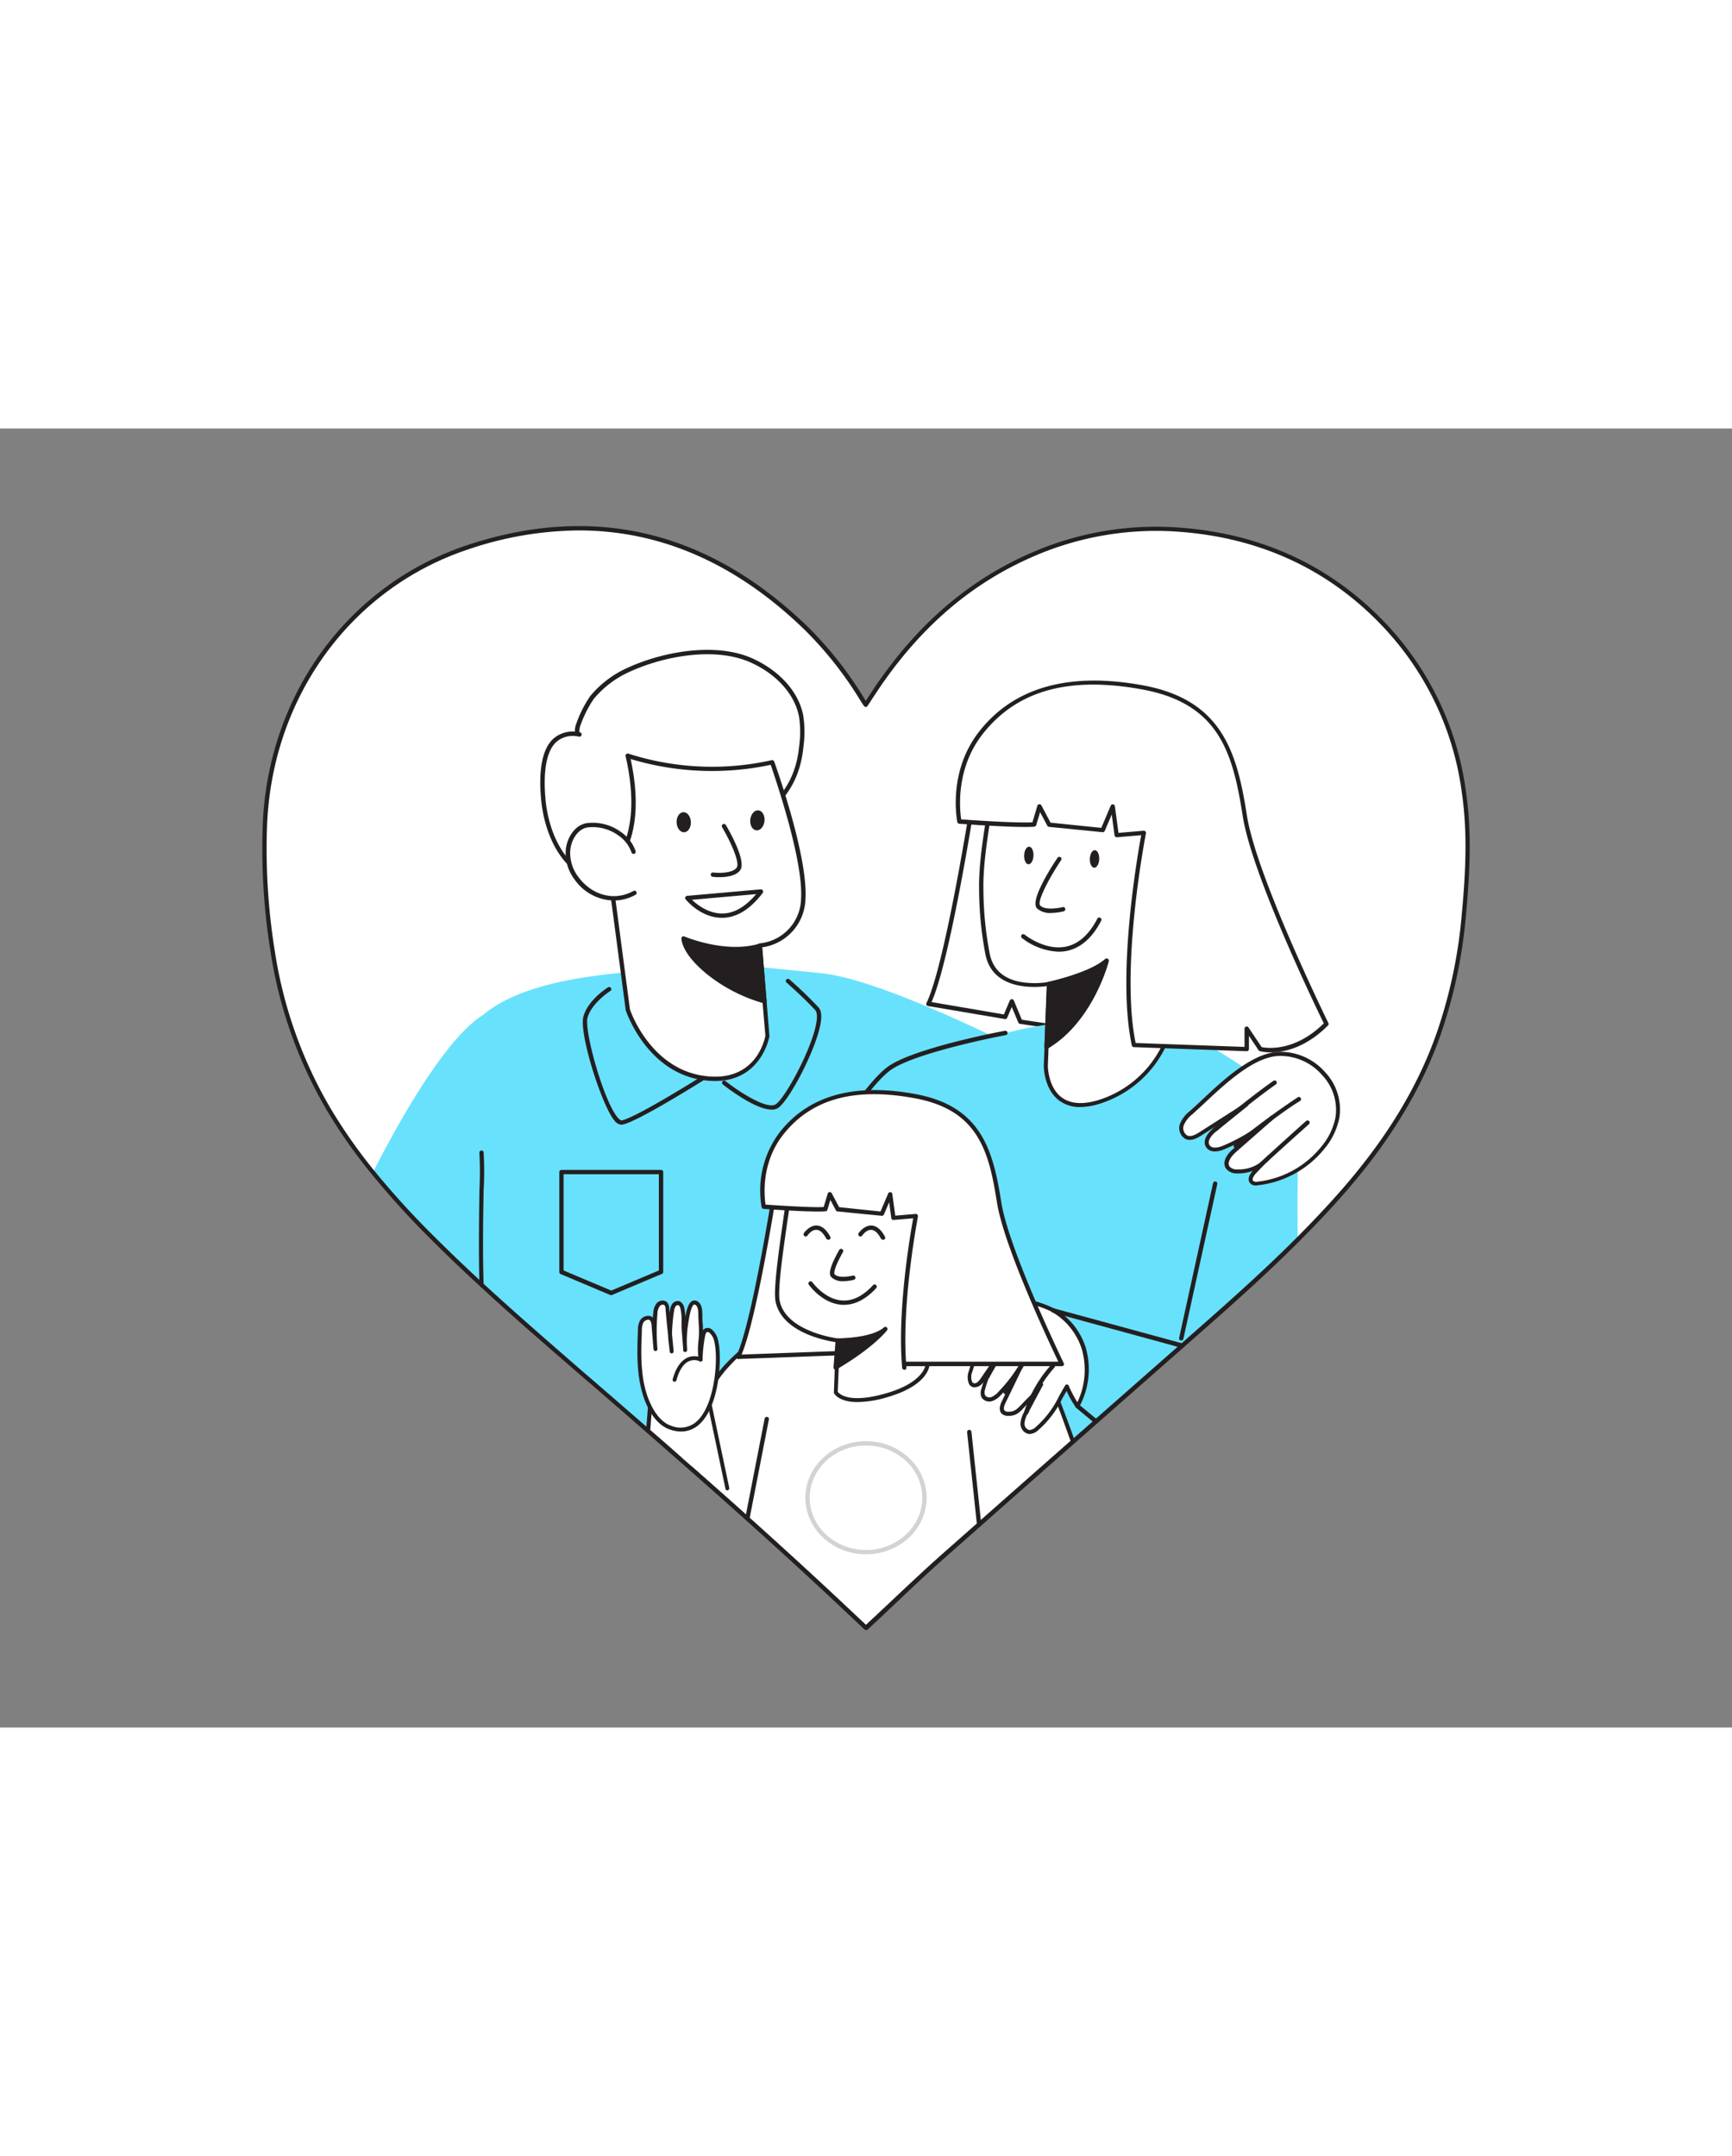 <svg xmlns="http://www.w3.org/2000/svg" viewBox="0 0 400 300" data-imageid="chatting-a" imageName="Family" class="illustrations_image" style="width: 241px;"><rect x="0" y="0" width="400" height="300" fill="#808080" stroke="none"/><g id="_194_family_flatline" data-name="#194_family_flatline"><path d="M338.07,112.47a113,113,0,0,1-5.81,27.31c-4.95,14.1-13.06,26.24-22.9,37.33q-4.68,5.26-9.66,10.22c-7.33,7.33-15.06,14.24-22.85,21.09l-3.86,3.4q-9.93,8.76-19.88,17.5-2.66,2.34-5.32,4.67-10.84,9.56-21.67,19.11c-1.15,1-2.29,2-3.43,3L218,260.31q-2.37,2.12-4.7,4.27c-4.11,3.77-8.15,7.65-12.24,11.45-.3.29-.62.57-1,1-1.41-1.33-2.8-2.62-4.17-3.92q-11.46-10.83-23.22-21.32-3.37-3-6.77-6.05c-2.87-2.54-5.75-5.09-8.64-7.61q-3.74-3.3-7.49-6.56-6.18-5.4-12.41-10.77c-8.76-7.59-17.55-15.14-26.08-23-4-3.71-8-7.52-11.89-11.41a190.68,190.68,0,0,1-13.26-14.62,123.86,123.86,0,0,1-10-14.3,102.25,102.25,0,0,1-13.09-36.89,149,149,0,0,1-1.74-29.22c1.27-29.81,19.64-54.92,47-63.94,29.52-9.74,55.51-2.91,77.8,18.53a85.84,85.84,0,0,1,13.24,16.75L200,63.8c1.39-2.08,2.63-4.06,4-5.94,9-12.67,20.29-22.61,34.65-28.83a71,71,0,0,1,34.57-5.63C291,24.86,306.43,31.7,319,44.55a69.22,69.22,0,0,1,19.1,39.19C339.48,93.31,338.93,102.9,338.07,112.47Z" fill="#fff"/><path d="M225.69,79.84s-6.55,43.32-11.28,53l17.74,3,1.53-3.59,2,4.71,18.23,2.69-5.45-66.87Z" fill="#fff"/><path d="M253.88,140.19h-.08l-18.23-2.69a.5.5,0,0,1-.39-.3l-1.51-3.61-1.06,2.49a.49.49,0,0,1-.55.3l-17.73-3a.49.49,0,0,1-.36-.26.51.51,0,0,1,0-.45c4.65-9.5,11.17-52.42,11.23-52.86a.51.51,0,0,1,.35-.4l22.75-7a.48.48,0,0,1,.42.06.49.49,0,0,1,.22.38l5.44,66.87a.46.46,0,0,1-.15.4A.51.51,0,0,1,253.88,140.19ZM236,136.55l17.33,2.55L248,73.48l-21.86,6.74c-.63,4.14-6.47,42-11,52.24l16.7,2.86,1.37-3.22a.6.6,0,0,1,.47-.31.5.5,0,0,1,.46.31Z" fill="#231f20"/><path d="M133.44,68.69a27.24,27.24,0,0,1,3.25-6.55,23.3,23.3,0,0,1,7.44-5.93c8.12-4,20.87-6.51,29.47-2.63C179,56,183.89,60.53,185,66.37a24.69,24.69,0,0,1,.07,6.87c-1.34,14.29-11.79,17.59-22.52,24.44-7.3,4.66-17.48,9.09-26.33,5.83-6.76-2.5-9.9-10.45-10.66-17.08-.47-4.05-.77-11.77,2.82-14.62a6.22,6.22,0,0,1,5.38-1.12C133.17,70.53,133.16,69.73,133.44,68.69Z" fill="#fff"/><path d="M142.79,105.13a19.34,19.34,0,0,1-6.73-1.16c-6.91-2.54-10.21-10.7-11-17.48-.5-4.34-.78-12.07,3-15.07A6.76,6.76,0,0,1,132.77,70a4.48,4.48,0,0,1,.19-1.46h0a27.27,27.27,0,0,1,3.35-6.74,23.89,23.89,0,0,1,7.59-6.05c8.22-4.06,21.08-6.62,29.9-2.64,6.29,2.85,10.67,7.76,11.7,13.15a24.69,24.69,0,0,1,.08,7c-1.13,12.08-8.62,16.46-17.29,21.52-1.78,1-3.62,2.12-5.47,3.29C157.39,101.57,150.05,105.13,142.79,105.13ZM132.23,71a5.7,5.7,0,0,0-3.53,1.21c-3.53,2.81-3,10.85-2.64,14.18.75,6.48,3.86,14.26,10.35,16.66,8.82,3.25,18.94-1.35,25.88-5.78,1.85-1.19,3.7-2.27,5.49-3.31,8.43-4.93,15.72-9.18,16.8-20.76a23.73,23.73,0,0,0-.06-6.73c-1-5.07-5.13-9.72-11.13-12.42-8.52-3.85-21-1.34-29,2.62a23,23,0,0,0-7.28,5.8,27,27,0,0,0-3.15,6.36c-.25,1-.14,1.26-.1,1.33v0l.08,0a.5.5,0,1,1-.26,1h0A5.62,5.62,0,0,0,132.23,71Z" fill="#231f20"/><path d="M234.14,142.76l-11.09-1.17,11.09,1.17-12.48,15.6L218.71,194s.14,2.58.42,7.25c.21,3.7.52,8.72.9,14.82.66,10.53,1.55,24.29,2.66,40.1L218,260.31q-2.37,2.12-4.7,4.27c-4.11,3.77-8.15,7.65-12.24,11.45-.3.29-.62.57-1,1-1.41-1.33-2.8-2.62-4.17-3.92q-11.46-10.83-23.22-21.32-3.37-3-6.77-6.05c-2.87-2.54-5.75-5.09-8.64-7.61q-3.74-3.3-7.49-6.56-6.18-5.4-12.41-10.77c-8.76-7.59-17.55-15.14-26.08-23-4-3.71-8-7.52-11.89-11.41a190.68,190.68,0,0,1-13.26-14.62c6.39-12.5,16.76-30.83,25.41-36.33,6.87-5.72,17.95-8.32,31.35-9.69,6.05-.63,12.56-1,19.37-1.31h0l9.24-.37s1.43.11,4.49.38,7.57.72,13.89,1.38C203.73,127.26,234.14,142.76,234.14,142.76Z" fill="#68e1fd" class="target-color"/><path d="M299.9,166.54c-.07,1.28-.12,2.82-.15,4.61h0c-.11,4.23-.12,9.8-.05,16.17-7.33,7.33-15.06,14.24-22.85,21.09l-3.86,3.4q-9.93,8.76-19.88,17.5-2.66,2.34-5.32,4.67-10.84,9.56-21.67,19.11c-1.15,1-2.29,2-3.43,3L218,260.31q-2.37,2.12-4.7,4.27l-2.05.08s-2.08-20.86-2.58-42.84c-.07-3-.11-6-.11-8.95L203,219.55l-.35.43L199,224.35l-14.4,17.41-10.54-5.57-9.61-5.09c-1.39-.72-2.48-1.3-3.08-1.62l-.5-.27a51.19,51.19,0,0,1,2.56-4.89l1.71-3.09v0c.81-1.46,1.72-3.07,2.68-4.8,1.47-2.62,3.1-5.48,4.8-8.49v0l7-12.36a0,0,0,0,0,0,0c3.12-5.46,6.17-10.76,8.74-15.23,2.79-4.85,5-8.7,6.15-10.6.27-.47.48-.82.62-1.05.67-1.08,1.35-2.2,2-3.32a65,65,0,0,1,8-11.2c.22-.24.46-.48.69-.71A49.33,49.33,0,0,1,223,142.57a77,77,0,0,1,9.09-2.94l.13,0c2.34-.6,4.69-1.12,7-1.53l1.68-.3c.34-.07.68-.12,1-.18,2.25-.4,4.51-.76,6.77-1,1.64-.21,3.29-.38,4.92-.49a53.49,53.49,0,0,1,7.38,0,36.81,36.81,0,0,1,8.11,1.38,31.28,31.28,0,0,1,8.92,4.11c.75.5,1.53,1,2.36,1.53h0c2.21,1.39,4.63,2.88,7,4.49A50.05,50.05,0,0,1,293,152a25.4,25.4,0,0,1,4.08,4.7,16.4,16.4,0,0,1,2.48,5.72h0A14.88,14.88,0,0,1,299.9,166.54Z" fill="#68e1fd" class="target-color"/><path d="M188.52,171.28a.47.47,0,0,1-.25-.07.5.5,0,0,1-.18-.68c.45-.78,11-19.11,17.21-23.32s26-8,26.79-8.11a.5.5,0,1,1,.19,1c-.2,0-20.42,3.87-26.42,7.95s-16.79,22.8-16.9,23A.51.51,0,0,1,188.52,171.28Z" fill="#231f20"/><path d="M175.52,119.39l1.71,20.85s-1.89,11.63-14.85,9.74S145,134.19,145,134.19l-4.29-32.59s8.94-5.88,4.28-26a63.14,63.14,0,0,0,33.36,1.52s7.81,21.6,7.19,31.56S175.52,119.39,175.52,119.39Z" fill="#fff"/><path d="M165.11,150.69a20,20,0,0,1-2.8-.21c-13.12-1.91-17.76-16-17.8-16.14l-4.32-32.67a.52.52,0,0,1,.22-.48,12.09,12.09,0,0,0,3.74-5.32c1.45-3.57,2.69-10,.33-20.19a.5.5,0,0,1,.16-.49.5.5,0,0,1,.51-.09,63.23,63.23,0,0,0,33.07,1.5.51.51,0,0,1,.58.32c.32.88,7.83,21.81,7.22,31.76a11.59,11.59,0,0,1-10,11.14l1.67,20.38a.48.48,0,0,1,0,.12C177.71,140.43,175.91,150.69,165.11,150.69Zm-23.89-48.86,4.26,32.3c0,.05,4.48,13.54,17,15.36,12,1.74,14.11-8.32,14.28-9.27L175,119.43a.49.49,0,0,1,.45-.53A10.57,10.57,0,0,0,185,108.62c.56-9-6-27.91-7-30.95a65.17,65.17,0,0,1-32.36-1.34C149.52,94.22,142.7,100.68,141.22,101.83Z" fill="#231f20"/><path d="M176.58,132.27a36.91,36.91,0,0,1-12.78-6.51c-6.09-4.86-5.89-8-5.89-8s9.46,4.1,17.61,1.66Z" fill="#231f20"/><path d="M176.58,132.77l-.12,0a37.08,37.08,0,0,1-13-6.6c-6.22-5-6.09-8.31-6.08-8.45a.49.49,0,0,1,.24-.39.48.48,0,0,1,.45,0c.1,0,9.4,4,17.28,1.65a.48.48,0,0,1,.42.06.49.49,0,0,1,.22.37l1.06,12.88a.51.51,0,0,1-.5.54Zm-18-14.25c.34,1.17,1.52,3.62,5.57,6.86A37,37,0,0,0,176,131.59L175.08,120C168.32,121.8,161,119.44,158.54,118.52Z" fill="#231f20"/><ellipse cx="157.91" cy="90.93" rx="1.65" ry="2.32" transform="translate(-3.76 6.86) rotate(-2.46)" fill="#231f20"/><ellipse cx="174.92" cy="90.49" rx="2.32" ry="1.65" transform="translate(66.55 254.94) rotate(-83.97)" fill="#231f20"/><path d="M167.2,91.82s4.7,8,3.35,9.87-5.9,1.35-5.9,1.35" fill="#fff"/><path d="M166.12,103.62a12.19,12.19,0,0,1-1.53-.09.5.5,0,0,1-.44-.55.52.52,0,0,1,.56-.44c1.18.15,4.46.23,5.43-1.14.8-1.14-1.49-6.14-3.37-9.32a.51.51,0,0,1,.18-.69.5.5,0,0,1,.68.18c.81,1.37,4.79,8.33,3.33,10.41C170,103.36,167.67,103.62,166.12,103.62Z" fill="#231f20"/><path d="M146.22,97.71A8.27,8.27,0,0,0,143,93.54a10.57,10.57,0,0,0-7.6-1.93c-2.58.5-4.1,3.29-4.31,5.75a9.62,9.62,0,0,0,1.93,6.4c3.13,4.3,8.56,6.15,13.4,3.44" fill="#fff"/><path d="M141.66,109a11.25,11.25,0,0,1-9-4.9,10,10,0,0,1-2-6.75c.23-2.66,1.92-5.64,4.71-6.19a11,11,0,0,1,8,2,8.91,8.91,0,0,1,3.42,4.42.5.5,0,1,1-.95.33,7.76,7.76,0,0,0-3-3.91,10.1,10.1,0,0,0-7.24-1.86c-2.3.45-3.7,3-3.9,5.3a9.07,9.07,0,0,0,1.83,6.07c3.18,4.36,8.43,5.72,12.76,3.29a.51.51,0,0,1,.68.2.5.5,0,0,1-.19.68A10.26,10.26,0,0,1,141.66,109Z" fill="#231f20"/><path d="M275.11,158a6.77,6.77,0,0,0-2.14,2.68,2.44,2.44,0,0,0,1,3c1.07.49,2.29-.16,3.29-.8l10.54-6.74-7.15,5.74c-1.24,1-2.59,2.69-1.64,4,.8,1.05,2.43.7,3.64.19a41.62,41.62,0,0,0,11.2-7l-8.77,7.69c-1.19,1-2.46,2.76-1.48,4a2.7,2.7,0,0,0,2,.8,9.06,9.06,0,0,0,7.4-3.32l-3.27,3.38c-.64.67-1.3,1.77-.64,2.42a1.72,1.72,0,0,0,1.44.28,22.61,22.61,0,0,0,15-8.26,15.56,15.56,0,0,0,3.36-7c1.29-7.77-6.14-15.2-13.92-14.57C287.87,145,280.05,153.64,275.11,158Z" fill="#fff"/><path d="M290.07,174.82a1.75,1.75,0,0,1-1.28-.44c-.84-.83-.27-2.07.52-2.94a9.41,9.41,0,0,1-3.71.59,3.08,3.08,0,0,1-2.37-1c-1.13-1.43,0-3.33,1.54-4.63l2.34-2.06a40.44,40.44,0,0,1-4.29,2.09c-1.92.81-3.41.69-4.18-.34-1.12-1.47.15-3.34,1.71-4.59l.53-.42-3.39,2.17c-1.14.73-2.48,1.4-3.72.82a2.89,2.89,0,0,1-1.23-3.57,7.37,7.37,0,0,1,2.27-2.88c.85-.75,1.79-1.63,2.79-2.57,4.77-4.47,11.3-10.59,17.33-11.07a13.66,13.66,0,0,1,11,4.56,12.57,12.57,0,0,1,3.41,10.54,16,16,0,0,1-3.45,7.24,23,23,0,0,1-15.28,8.44A4.89,4.89,0,0,1,290.07,174.82Zm2.2-5.13L290.08,172c-.48.5-1.05,1.38-.65,1.78a1.43,1.43,0,0,0,1.07.15,22,22,0,0,0,14.67-8.1,14.9,14.9,0,0,0,3.27-6.82,11.69,11.69,0,0,0-3.18-9.77A12.77,12.77,0,0,0,295,144.92c-5.71.46-12.1,6.45-16.77,10.83-1,.95-2,1.83-2.81,2.59h0a6.46,6.46,0,0,0-2,2.49,2,2,0,0,0,.75,2.44c.84.39,1.92-.17,2.85-.76l10.55-6.74a.46.46,0,0,1,.62.12.45.45,0,0,1-.09.62l-7.15,5.74c-.26.2-2.51,2.07-1.56,3.32.7.93,2.4.34,3.1.05a40.86,40.86,0,0,0,11.07-6.89h0a.46.46,0,0,1,.64.05.45.45,0,0,1,0,.64l-8.77,7.69c-1.12,1-2.16,2.45-1.42,3.38a2.19,2.19,0,0,0,1.7.62,8.64,8.64,0,0,0,6-2.08l1.05-1.09a.46.46,0,0,1,.69.6A9.29,9.29,0,0,1,292.27,169.69ZM275.11,158h0Z" fill="#231f20"/><path d="M290.13,171.54a.52.52,0,0,1-.37-.16.51.51,0,0,1,0-.71c.07-.06,6.87-6.29,11.86-10.73a.5.5,0,0,1,.7,0,.51.51,0,0,1,0,.71c-5,4.43-11.78,10.65-11.85,10.72A.51.51,0,0,1,290.13,171.54Z" fill="#231f20"/><path d="M247.79,234q-10.84,9.56-21.67,19.11c-1.15,1-2.29,2-3.43,3L218,260.31q-2.37,2.12-4.7,4.27c-4.11,3.77-8.15,7.65-12.24,11.45-.3.29-.62.57-1,1-1.41-1.33-2.8-2.62-4.17-3.92q-11.46-10.83-23.22-21.32-3.37-3-6.77-6.05c-2.87-2.54-5.75-5.09-8.64-7.61.76-2.56,1.61-5.06,2.52-7.43a65.48,65.48,0,0,1,2.84-6.36,40.21,40.21,0,0,1,2.91-4.89h0a28,28,0,0,1,2.38-3q1.49-1.6,3.08-3A46.82,46.82,0,0,1,182.17,206a56.5,56.5,0,0,1,12.34-4.13c1.14-.24,2.28-.45,3.43-.64h0c1.18-.19,2.34-.34,3.5-.45a67.44,67.44,0,0,1,7.57-.38c1.86,0,3.68.1,5.43.24s3.17.33,4.68.56a46.37,46.37,0,0,1,11.24,3.1,17.12,17.12,0,0,1,4.55,2.73,20.48,20.48,0,0,1,3.73,5.13c.66,1.16,1.32,2.45,2,3.86q.53,1.09,1.05,2.28c.9,2,1.8,4.18,2.7,6.49C245.53,227.69,246.67,230.79,247.79,234Z" fill="#fff"/><path d="M200,277.43a.47.47,0,0,1-.31-.12l-1.76-1.65-2.42-2.26c-7.15-6.77-14.74-13.74-23.2-21.32q-3.37-3-6.78-6.05c-2.87-2.54-5.74-5.09-8.63-7.61a.46.46,0,0,1-.14-.47c.76-2.55,1.61-5.06,2.54-7.47a63.58,63.58,0,0,1,2.85-6.4,42.68,42.68,0,0,1,2.94-4.94l0,0a25.84,25.84,0,0,1,2.4-3,42.87,42.87,0,0,1,3.11-3A47.39,47.39,0,0,1,182,205.58a57.54,57.54,0,0,1,12.44-4.16c1.15-.24,2.31-.46,3.46-.64s2.37-.34,3.54-.45a69.44,69.44,0,0,1,7.61-.39c1.83,0,3.68.1,5.47.25,1.61.14,3.19.33,4.71.56a46.19,46.19,0,0,1,11.35,3.13,17.5,17.5,0,0,1,4.67,2.81,20.66,20.66,0,0,1,3.82,5.25c.63,1.1,1.29,2.37,2,3.88.35.74.71,1.5,1.06,2.3.87,2,1.78,4.15,2.71,6.5,1,2.62,2.14,5.63,3.4,9.22a.43.43,0,0,1-.13.49q-10.84,9.55-21.67,19.11l-8.17,7.21c-1.63,1.46-3.21,2.89-4.69,4.26-2.37,2.18-4.71,4.39-7.06,6.59q-2.58,2.44-5.17,4.86l-1,.95A.45.45,0,0,1,200,277.43Zm-42.28-39.5q4.23,3.69,8.42,7.42,3.41,3,6.78,6.05C181.38,259,189,266,196.13,272.73l2.41,2.26,1.45,1.36.71-.65c1.74-1.62,3.46-3.24,5.18-4.86,2.34-2.21,4.69-4.42,7.06-6.6,1.48-1.38,3.06-2.81,4.7-4.27l8.18-7.21q10.71-9.48,21.44-18.91C246,230.4,245,227.49,244,225c-.92-2.35-1.83-4.52-2.69-6.47-.35-.79-.71-1.55-1.06-2.28-.71-1.49-1.35-2.74-2-3.83a20.5,20.5,0,0,0-3.63-5,16.88,16.88,0,0,0-4.44-2.65,45.32,45.32,0,0,0-11.12-3.07c-1.5-.23-3.06-.41-4.64-.55-1.78-.15-3.59-.23-5.41-.24a67.65,67.65,0,0,0-7.51.38c-1.15.11-2.29.25-3.48.44s-2.28.4-3.42.64a56.6,56.6,0,0,0-12.24,4.09,46.8,46.8,0,0,0-11.14,7.32c-1.09,1-2.11,2-3,3a26.59,26.59,0,0,0-2.34,2.93h0l0,0A42.72,42.72,0,0,0,163,224.5a64.08,64.08,0,0,0-2.81,6.31C159.26,233.1,158.44,235.5,157.71,237.93Z" fill="#231f20"/><path d="M232.7,201.69a4.87,4.87,0,0,0-1.9,1.92,55,55,0,0,0-6.74,14.29c-.35,1.14-.38,2.81.79,3.06.86.19,1.57-.63,2.06-1.35l4.28-6.29a25,25,0,0,0-4.13,8.5,2.4,2.4,0,0,0,0,1.69,1.67,1.67,0,0,0,2,.65,4.58,4.58,0,0,0,1.8-1.29A36.52,36.52,0,0,0,236,216l-4.27,8.84c-.36.75-.69,1.75-.09,2.32a1.68,1.68,0,0,0,1.11.38c1.8.06,2.49-.85,3.72-2.16s3.08-3,3.9-4.59l-3.4,6.37a5.79,5.79,0,0,0-.87,2.57,1.94,1.94,0,0,0,1.51,2,2.66,2.66,0,0,0,1.9-.84c3.48-3,4.43-5.61,6.84-9.65a24.5,24.5,0,0,0,2.43,4.5,17.6,17.6,0,0,0,1.42-13.32,15.64,15.64,0,0,0-6.93-8.72C240.83,202.38,235.34,200.52,232.7,201.69Z" fill="#fff"/><path d="M237.81,232.22h-.2a2.38,2.38,0,0,1-1.92-2.45,6.07,6.07,0,0,1,.92-2.78l1.19-2.24-.13.14-.82.84-.28.3c-1.07,1.16-1.95,2.08-3.79,2a2,2,0,0,1-1.42-.5c-.62-.6-.62-1.56,0-2.85l1.81-3.75c-.64.78-1.32,1.54-2,2.27a4.81,4.81,0,0,1-2,1.4,2.12,2.12,0,0,1-2.5-.87,2.79,2.79,0,0,1,0-2c.14-.53.3-1.05.47-1.56a2.5,2.5,0,0,1-2.34,1.26,1.6,1.6,0,0,1-1-.76,3.94,3.94,0,0,1-.09-2.89,55.59,55.59,0,0,1,6.8-14.41,5.14,5.14,0,0,1,2.09-2.07h0c3-1.32,8.81.85,11,2a16,16,0,0,1,7.16,9A18.18,18.18,0,0,1,249.22,226a.47.47,0,0,1-.37.22.45.45,0,0,1-.39-.17,21.45,21.45,0,0,1-2.13-3.78c-.36.62-.68,1.2-1,1.76a22.91,22.91,0,0,1-5.49,7.24A3.26,3.26,0,0,1,237.81,232.22Zm2.9-11-3.29,6.19a5.3,5.3,0,0,0-.82,2.35,1.5,1.5,0,0,0,1.1,1.54,2.31,2.31,0,0,0,1.55-.74,22.23,22.23,0,0,0,5.29-7c.44-.8.91-1.64,1.46-2.56a.46.46,0,0,1,.82.06,26.36,26.36,0,0,0,2,3.82,17.38,17.38,0,0,0,1-12.32,15.28,15.28,0,0,0-6.72-8.45c-2.71-1.47-7.91-3-10.21-2h0a4.55,4.55,0,0,0-1.7,1.75A54.38,54.38,0,0,0,224.5,218a3.08,3.08,0,0,0,0,2.16.69.69,0,0,0,.45.33c.45.1,1-.28,1.58-1.17l3-4.4a22.9,22.9,0,0,1,1.3-1.91.46.46,0,0,1,.74.53l-1.28,1.88a24.87,24.87,0,0,0-2.79,6.49,2.06,2.06,0,0,0,0,1.36,1.25,1.25,0,0,0,1.42.42,4.12,4.12,0,0,0,1.61-1.17,36.36,36.36,0,0,0,5.16-6.75.46.46,0,0,1,.61-.18.47.47,0,0,1,.19.61l-4.27,8.84c-.3.61-.57,1.42-.18,1.8a1.3,1.3,0,0,0,.81.24c1.46,0,2-.58,3.1-1.72l.27-.29.83-.86a18.45,18.45,0,0,0,2.89-3.45l.1-.19a.47.47,0,0,1,.62-.19.45.45,0,0,1,.19.61Zm-8-19.53h0Z" fill="#231f20"/><path d="M228,219.46a.43.43,0,0,1-.19,0,.5.5,0,0,1-.27-.64c.12-.29,4.91-8.85,7.25-11.17a.49.49,0,0,1,.7,0,.48.48,0,0,1,0,.7c-2.21,2.19-6.87,10.51-7,10.85A.52.52,0,0,1,228,219.46Z" fill="#231f20"/><path d="M232.19,223A.48.48,0,0,1,232,223a.5.5,0,0,1-.22-.67c1.66-3.31,7.38-11.75,7.62-12.11a.5.5,0,0,1,.83.56c-.06.09-5.93,8.75-7.56,12A.49.49,0,0,1,232.19,223Z" fill="#231f20"/><path d="M237,227.69l-.13,0a.49.49,0,0,1-.34-.62,30.21,30.21,0,0,1,6.27-10.88.49.49,0,0,1,.7,0,.5.5,0,0,1,0,.7,29.75,29.75,0,0,0-6,10.48A.49.49,0,0,1,237,227.69Z" fill="#231f20"/><path d="M280.64,162.39a.5.5,0,0,1-.33-.88c.08-.06,7.34-6.35,13.72-10.81a.5.5,0,1,1,.57.81C288.27,156,281,162.2,281,162.27A.52.52,0,0,1,280.64,162.39Z" fill="#231f20"/><path d="M285.34,166.19A.51.51,0,0,1,285,166a.5.5,0,0,1,.07-.7,177.91,177.91,0,0,1,14.68-10.87.5.5,0,0,1,.52.85c-5.48,3.35-14.47,10.71-14.57,10.79A.51.51,0,0,1,285.34,166.19Z" fill="#231f20"/><path d="M111.21,198.25a.49.49,0,0,1-.49-.48c-.21-8.3-.07-16.12,0-21.82a82.29,82.29,0,0,0,0-8.6.5.5,0,0,1,.38-.59.49.49,0,0,1,.59.39,76.85,76.85,0,0,1,0,8.82c-.1,5.69-.25,13.5,0,21.77a.49.49,0,0,1-.48.51Z" fill="#231f20"/><path d="M141.16,200.13a.43.43,0,0,1-.19,0l-11.49-4.85a.5.5,0,0,1-.31-.46V171.72a.5.5,0,0,1,.5-.5h23a.5.5,0,0,1,.5.5v23.06a.5.5,0,0,1-.31.46l-11.48,4.85A.48.48,0,0,1,141.16,200.13Zm-11-5.68,11,4.64,11-4.64V172.22h-22Zm22.48.33h0Z" fill="#231f20"/><path d="M242.26,128.25l-.75,18.94s0,11.79,11.88,8.46a24.66,24.66,0,0,0,15.84-14.06l-1.35-33.93c-.06-1.43-.65-15.45-.42-27.9C253,79.53,240,78.31,240,78.31c1.41,1.41-3.75,1.63-3.73,1.63a21.28,21.28,0,0,0-6.86,1c-.84,8.34-3.05,17.43-2.87,25.72a81.26,81.26,0,0,0,1.48,14.76C230,130.71,242.26,128.25,242.26,128.25Z" fill="#fff"/><path d="M249.48,156.7a7.84,7.84,0,0,1-4.91-1.53c-3.49-2.65-3.51-7.77-3.51-8l.72-18.4c-2.49.34-12.44,1.17-14.18-7.23a81.51,81.51,0,0,1-1.48-14.84c-.12-5.37.76-11.12,1.62-16.67.47-3,.95-6.15,1.25-9.11a.46.46,0,0,1,.3-.39,22,22,0,0,1,7-1.06c1.67-.08,3.31-.43,3.53-.74,0,0,0,0-.11-.12a.46.46,0,0,1-.09-.52.45.45,0,0,1,.46-.26c.12,0,13.09,1.23,27.39,1.45a.52.52,0,0,1,.32.14.51.51,0,0,1,.13.33c-.21,10.86.22,23,.41,27.7v.18c0,.17,1.36,33.93,1.36,33.93a.47.47,0,0,1,0,.17,25.36,25.36,0,0,1-16.14,14.34A15.43,15.43,0,0,1,249.48,156.7Zm-7.22-28.91a.44.44,0,0,1,.29.11.45.45,0,0,1,.16.37L242,147.21s0,4.86,3.15,7.24c1.94,1.47,4.68,1.73,8.15.76a24.42,24.42,0,0,0,15.5-13.69c-1.35-33.84-1.35-33.84-1.35-33.86v-.16c-.19-4.65-.6-16.52-.41-27.29-12.21-.21-23.35-1.13-26.27-1.38a1.44,1.44,0,0,1,0,.24c-.39,1-2.9,1.26-4.36,1.33a21.87,21.87,0,0,0-6.45.92c-.3,2.9-.77,5.93-1.23,8.87-.85,5.51-1.73,11.22-1.61,16.51a79.59,79.59,0,0,0,1.47,14.67c.75,3.62,3.25,5.81,7.42,6.5a19.51,19.51,0,0,0,6.25-.07Z" fill="#231f20"/><path d="M244.64,99.41s-6.3,9.42-4.8,11.06,5.69.55,5.69.55" fill="#fff"/><path d="M242.74,111.88a4.4,4.4,0,0,1-3.27-1.08c-1.64-1.78,3.23-9.38,4.76-11.66a.49.49,0,0,1,.69-.14.5.5,0,0,1,.14.69c-2.94,4.39-5.59,9.63-4.85,10.44,1.06,1.16,4.11.68,5.2.4a.51.51,0,0,1,.61.36.51.51,0,0,1-.36.61A12.89,12.89,0,0,1,242.74,111.88Z" fill="#231f20"/><ellipse cx="237.61" cy="98.61" rx="2.03" ry="1.08" transform="translate(129.74 332.16) rotate(-87.75)" fill="#231f20"/><ellipse cx="252.79" cy="99.41" rx="2.03" ry="1.08" transform="translate(143.52 348.1) rotate(-87.75)" fill="#231f20"/><path d="M238.83,91.42l1.25-4.15,2.24,4.2,12.36,1.26L257,87.27l.9,6.63,6.28-.54s-6.14,31.12-2.3,49l26.06.94V138.6l3.14,4.71s7.41,2.08,15.26-5.83c0,0-16.62-33.72-18.86-48.06S282.11,63.15,264,59.79s-30,1-37.4,10.42-5,20.53-5,20.53S235.24,91.75,238.83,91.42Z" fill="#fff"/><path d="M293.48,144.07a10,10,0,0,1-2.54-.28.51.51,0,0,1-.28-.2l-2.22-3.34v3.06a.48.48,0,0,1-.16.36.45.45,0,0,1-.36.14l-26.06-.94a.51.51,0,0,1-.47-.4c-3.51-16.35,1.32-44,2.17-48.55l-5.62.48a.53.53,0,0,1-.54-.44l-.65-4.82-1.61,3.79a.53.53,0,0,1-.52.3L242.27,92a.53.53,0,0,1-.39-.26l-1.67-3.14-.9,3a.51.51,0,0,1-.43.35c-3.59.34-16.78-.63-17.34-.67a.51.51,0,0,1-.45-.39c0-.12-2.39-11.46,5.08-20.95,8-10.2,20.77-13.77,37.88-10.61,18.31,3.4,21.67,15.62,23.92,30.05,2.21,14.1,18.65,47.58,18.81,47.92a.49.49,0,0,1-.09.57C301.44,143.13,296.4,144.07,293.48,144.07Zm-2.1-1.2c1.12.23,7.56,1.17,14.35-5.49C304,133.88,289.1,103,287,89.49c-2.27-14.55-5.42-25.93-23.11-29.21-17-3.14-29,.21-36.91,10.24-6.43,8.17-5.28,17.78-5,19.75,2.18.16,12.88.9,16.46.67l1.14-3.82a.51.51,0,0,1,.43-.35.5.5,0,0,1,.49.26l2.12,4,11.72,1.2,2.18-5.13a.52.52,0,0,1,.53-.3.51.51,0,0,1,.43.43l.83,6.16,5.8-.5a.52.52,0,0,1,.42.17.52.52,0,0,1,.12.43c-.06.31-6,30.78-2.38,48.42l25.15.91V138.6a.5.5,0,0,1,.91-.28ZM238.83,91.42h0Z" fill="#231f20"/><path d="M236.32,117.27s10.91,9,17.56-3.84" fill="#fff"/><path d="M244.43,120.83a14.79,14.79,0,0,1-8.43-3.17.5.5,0,1,1,.64-.77s4.66,3.77,9.52,2.77c2.91-.6,5.36-2.77,7.27-6.46a.5.5,0,0,1,.89.46c-2.06,4-4.74,6.32-8,7A9.76,9.76,0,0,1,244.43,120.83Z" fill="#231f20"/><path d="M158.73,108.47s8.17,10.1,17-1.5Z" fill="#fff"/><path d="M166.7,113c-4.85,0-8.21-4.08-8.35-4.26a.5.5,0,0,1-.08-.51.53.53,0,0,1,.42-.3l17-1.5a.53.53,0,0,1,.48.26.5.5,0,0,1,0,.54c-2.89,3.79-6,5.73-9.33,5.77Zm-6.89-4.16c1.17,1.13,3.81,3.19,7,3.16,2.72,0,5.34-1.54,7.82-4.47Z" fill="#231f20"/><path d="M242.26,128.25s9.67-2.08,13.34-5.4c0,0-3.57,13.83-13.91,19.91Z" fill="#231f20"/><path d="M241.69,143.26a.48.48,0,0,1-.26-.07.5.5,0,0,1-.24-.45l.57-14.51a.5.5,0,0,1,.39-.47c.1,0,9.59-2.09,13.11-5.28a.5.5,0,0,1,.6,0,.51.51,0,0,1,.22.55c-.15.57-3.74,14.09-14.14,20.21A.47.47,0,0,1,241.69,143.26Zm1.05-14.61-.52,13.2c7.55-4.9,11.25-14.1,12.45-17.66C250.89,126.67,244.39,128.27,242.74,128.65Z" fill="#231f20"/><path d="M179.77,170.69s-5.39,35.72-9.29,43.7l32-1.16-3.93-48.33Z" fill="#fff"/><path d="M170.48,214.9a.5.5,0,0,1-.42-.23.48.48,0,0,1,0-.49c3.82-7.83,9.2-43.21,9.25-43.56a.48.48,0,0,1,.35-.4l18.75-5.79a.5.5,0,0,1,.65.43L203,213.19a.53.53,0,0,1-.12.38.48.48,0,0,1-.36.16l-32,1.16Zm9.74-43.82c-.55,3.64-5.26,34-8.95,42.79l30.65-1.12-3.84-47.19Z" fill="#231f20"/><path d="M193.44,210.61l-.47,12s1.64,3.51,11.47.76,9.77-7.33,9.77-7.33.35-22.36.35-22.37c0-1.19-.53-12.74-.34-23-11.94-.19-22.62-1.2-22.62-1.2,1.16,1.16-3.09,1.35-3.08,1.35a17.5,17.5,0,0,0-5.65.86c-.69,6.88-4.16,25.93-3.34,29.92C181.11,209.18,193.44,210.61,193.44,210.61Z" fill="#fff"/><path d="M198,224.84c-4.37,0-5.35-2-5.41-2.07a.49.49,0,0,1,0-.21L193,211c-2.25-.33-12.41-2.23-13.88-9.36-.58-2.78.81-12.22,2-20.55.55-3.76,1.08-7.3,1.3-9.51a.46.46,0,0,1,.3-.38,18.41,18.41,0,0,1,5.79-.89,7.38,7.38,0,0,0,2.8-.53l0,0a.44.44,0,0,1-.09-.51.44.44,0,0,1,.46-.26c.1,0,10.79,1,22.58,1.19a.55.55,0,0,1,.32.14.51.51,0,0,1,.13.33c-.17,8.89.18,18.9.33,22.79v.19l-.35,22.4c0,.19,0,4.94-10.11,7.76A24.77,24.77,0,0,1,198,224.84Zm-4.53-2.38c.33.45,2.49,2.79,10.89.44,9.3-2.6,9.43-6.84,9.43-6.89s.35-22.18.36-22.38v-.16c-.15-3.83-.49-13.59-.35-22.39-9.92-.18-19-.91-21.5-1.13a1,1,0,0,1,0,.13c-.31.82-2.16,1.08-3.66,1.16a17.71,17.71,0,0,0-5.25.74c-.24,2.24-.74,5.65-1.27,9.25-1.16,7.85-2.59,17.61-2.05,20.24,1.49,7.2,13.39,8.68,13.51,8.69a.45.45,0,0,1,.4.47Z" fill="#231f20"/><path d="M194.23,190c-1.28,2.27-2.56,5-1.88,5.71,1.24,1.35,4.7.46,4.7.46" fill="#fff"/><path d="M194.75,196.93A3.75,3.75,0,0,1,192,196c-.5-.55-.75-1.76,1.81-6.29a.49.49,0,0,1,.68-.19.49.49,0,0,1,.19.68c-2.5,4.43-1.95,5.12-1.94,5.13.84.91,3.38.51,4.2.3a.51.51,0,0,1,.61.36.5.5,0,0,1-.36.61A10.14,10.14,0,0,1,194.75,196.93Z" fill="#231f20"/><path d="M208.84,216.87V216h36.37c-3.26-6.8-13-27.61-14.48-37.42-1.85-11.82-4.43-21.66-19.4-24.43s-24.72.83-30.83,8.59a22,22,0,0,0-4.11,16.93s11.26.84,14.23.56l1-3.42,1.84,3.46,10.19,1.05,1.92-4.51.74,5.47,5.17-.44S207.54,202,208.84,216.87Z" fill="#fff"/><path d="M208.84,217.37a.5.5,0,0,1-.49-.46c-1.17-13.25,1.89-30.92,2.55-34.51l-4.52.38a.5.5,0,0,1-.54-.43l-.49-3.66-1.21,2.83a.51.51,0,0,1-.51.3l-10.19-1a.47.47,0,0,1-.39-.26l-1.28-2.39-.68,2.25a.48.48,0,0,1-.43.36c-3,.28-13.85-.52-14.31-.56a.49.49,0,0,1-.45-.39,22.28,22.28,0,0,1,4.2-17.34c6.65-8.45,17.18-11.4,31.32-8.78,15.16,2.8,17.93,12.91,19.8,24.84,1.53,9.82,11.44,31,14.44,37.29a.51.51,0,0,1,0,.48.5.5,0,0,1-.42.23H209.34v.36a.5.5,0,0,1-.47.5Zm.4-1.86h35.17c-3.36-7.06-12.68-27.24-14.18-36.84-1.87-12-4.45-21.33-19-24-13.94-2.58-23.86.17-30.35,8.41-5.21,6.62-4.35,14.4-4.08,16.15,1.93.14,10.48.73,13.43.56l.93-3.09a.49.49,0,0,1,.43-.36.52.52,0,0,1,.49.27l1.72,3.22,9.55,1,1.78-4.17a.52.52,0,0,1,.53-.3.5.5,0,0,1,.42.43l.68,5,4.7-.4a.46.46,0,0,1,.41.16.49.49,0,0,1,.12.43C212,182.14,208.29,201,209.24,215.51Z" fill="#231f20"/><path d="M194.93,202.38h-.47c-4.52-.29-7.54-4.46-7.66-4.64a.51.51,0,0,1,.11-.7.5.5,0,0,1,.7.12s2.88,4,6.92,4.22c2.41.15,4.81-1.05,7.1-3.55a.51.51,0,0,1,.71,0,.5.5,0,0,1,0,.71C200,201.08,197.5,202.38,194.93,202.38Z" fill="#231f20"/><path d="M193.44,210.61s8,.09,11-2.64c0,0-2.95,3.88-11.47,8.9Z" fill="#231f20"/><path d="M193,217.37a.5.5,0,0,1-.26-.08.5.5,0,0,1-.24-.46l.47-6.25a.45.45,0,0,1,.5-.46c.07,0,7.82,0,10.66-2.52a.5.5,0,0,1,.67,0,.49.49,0,0,1,.06.67c-.12.16-3.1,4-11.61,9A.55.55,0,0,1,193,217.37Zm.93-6.26-.36,4.84a53.32,53.32,0,0,0,8.28-6A28.47,28.47,0,0,1,193.9,211.11Z" fill="#231f20"/><path d="M191.25,187.34a.52.52,0,0,1-.44-.27c-.49-.91-1.27-2-2.24-2-1.15-.09-2.07,1.29-2.08,1.31a.49.49,0,0,1-.69.13.5.5,0,0,1-.14-.69c.05-.08,1.28-1.84,3-1.75,1.15.06,2.19.92,3.09,2.58a.5.5,0,0,1-.21.68A.48.48,0,0,1,191.25,187.34Z" fill="#231f20"/><path d="M203.88,187.34a.5.5,0,0,1-.44-.27c-.49-.91-1.28-2-2.25-2h-.06c-1.1,0-2,1.29-2,1.31a.5.5,0,0,1-.83-.56c.05-.07,1.26-1.83,3-1.75,1.15.06,2.19.92,3.08,2.58a.51.51,0,0,1-.2.68A.53.53,0,0,1,203.88,187.34Z" fill="#231f20"/><path d="M226.12,253.6a.51.51,0,0,1-.5-.45l-2.27-21.34a.5.5,0,0,1,1-.1l2.27,21.34a.51.51,0,0,1-.45.55Z" fill="#231f20"/><path d="M172.6,252.24h-.09a.5.5,0,0,1-.4-.58l4.48-23a.49.49,0,0,1,.59-.39.48.48,0,0,1,.39.58l-4.48,23A.49.49,0,0,1,172.6,252.24Z" fill="#231f20"/><path d="M273,212.32h-.13l-29.69-8.11a.5.5,0,0,1,.26-1l29.69,8.1a.51.51,0,0,1,.35.62A.49.49,0,0,1,273,212.32Z" fill="#231f20"/><path d="M253.11,229.82a.49.49,0,0,1-.32-.12l-4.29-3.56a.5.5,0,0,1,.64-.77l4.29,3.56a.51.51,0,0,1,.06.71A.53.53,0,0,1,253.11,229.82Z" fill="#231f20"/><path d="M272.81,210.62l-.1,0a.49.49,0,0,1-.39-.59l7.83-35.75a.5.5,0,0,1,.6-.38.49.49,0,0,1,.38.59l-7.83,35.75A.5.5,0,0,1,272.81,210.62Z" fill="#231f20"/><path d="M143.49,160.78a2.17,2.17,0,0,1-1.56-.93c-2.88-3.3-8.29-20.19-7.19-24.07s5.5-6.6,5.69-6.72a.49.49,0,0,1,.68.16.48.48,0,0,1-.16.68s-4.27,2.7-5.25,6.15c-.85,3,3.76,19.45,7,23.14.51.59.78.61.85.6,2.49-.35,14.26-7.5,18.59-10.23a.48.48,0,0,1,.68.16.49.49,0,0,1-.15.68c-.65.41-15.77,9.92-19,10.37Z" fill="#231f20"/><path d="M178.2,157.3c-3.78,0-10.42-5.14-11.26-5.81a.5.5,0,0,1-.09-.7.5.5,0,0,1,.7-.08c3.47,2.73,9.67,6.61,11.59,5.37,2.26-1.47,8.7-13.42,9.46-19.28.19-1.53-.06-2.17-.3-2.44-2.66-2.92-6.65-6.4-6.69-6.43a.5.5,0,0,1,.65-.75,91.63,91.63,0,0,1,6.77,6.51c.58.63.76,1.69.55,3.24-.75,5.8-7.22,18.24-9.9,20A2.64,2.64,0,0,1,178.2,157.3Z" fill="#231f20"/><path d="M157.19,238.08q-3.74-3.3-7.49-6.56l.44-5.44h0l.18-2.13,12.23.35.89,0h.39l.1,1.12L168,244.8" fill="#fff"/><path d="M168,245.25a.46.46,0,0,1-.45-.36l-4.08-19.35-.07-.77-12.67-.36-.56,6.92,1.41,1.23c2,1.72,3.94,3.44,5.91,5.18a.46.46,0,0,1,0,.64.45.45,0,0,1-.64,0q-2.94-2.59-5.9-5.17l-1.59-1.39a.44.44,0,0,1-.15-.38l.61-7.57a.45.45,0,0,1,.47-.42l13.51.38a.45.45,0,0,1,.44.41l.11,1.13,4.07,19.29a.46.46,0,0,1-.35.54Z" fill="#231f20"/><path d="M165.45,210.87a4.33,4.33,0,0,0-1.31-2.41,1,1,0,0,0-1.13-.17,1.48,1.48,0,0,0-.57,1,29.76,29.76,0,0,0-.64,5.73,18.17,18.17,0,0,1,0-4.66,38.17,38.17,0,0,0-.06-5.45c0-.88,0-2.25-.77-2.84-1.73-1.31-2.26,3.28-2.41,4.17a25.46,25.46,0,0,0-.3,6.58c-.14-1.75-.27-3.5-.4-5.26a25.68,25.68,0,0,0-.29-4.37,1.55,1.55,0,0,0-.79-1.18,1.07,1.07,0,0,0-1.16.45,2.68,2.68,0,0,0-.44,1.24c-.26,1.48-.36,3-.47,4.5a30.3,30.3,0,0,0,.33,4.86c-.28-3.27-.69-6.52-.95-9.79a1.83,1.83,0,0,0-.34-1.11,1.24,1.24,0,0,0-1.77.16,3.28,3.28,0,0,0-.66,1.87,47.24,47.24,0,0,0,0,8.41l-.41-4.87c-.05-.67-.08-2-.8-2.3a1.77,1.77,0,0,0-1.87.75,4.16,4.16,0,0,0-.45,2.07c-.24,6.13-.41,12.58,2.46,18a8.79,8.79,0,0,0,4.81,4.56c9.06,2.78,11-11.2,10.72-17.12A16.36,16.36,0,0,0,165.45,210.87Z" fill="#fff"/><path d="M157.3,231.64a7.94,7.94,0,0,1-2.38-.39c-2.53-.77-4.16-3-5.09-4.78-3-5.68-2.72-12.64-2.5-18.24a4.46,4.46,0,0,1,.52-2.3,2.21,2.21,0,0,1,2.43-.92,1.21,1.21,0,0,1,.48.38c0-.42.07-.84.13-1.26a3.66,3.66,0,0,1,.77-2.12,1.9,1.9,0,0,1,1.38-.61h0a1.44,1.44,0,0,1,1.07.45,2.29,2.29,0,0,1,.44,1.38l.09,1c0-.21.06-.41.1-.61a3.27,3.27,0,0,1,.52-1.45,1.53,1.53,0,0,1,1.69-.6,2,2,0,0,1,1.07,1.5,9.5,9.5,0,0,1,.25,2.13c.31-1.78.76-3.37,1.7-3.75a1.29,1.29,0,0,1,1.29.25c.92.69.94,2.13.95,3.08v.11c0,.56,0,1.15.07,1.74s.06,1.08.08,1.63a1.25,1.25,0,0,1,.41-.38,1.46,1.46,0,0,1,1.65.22,4.6,4.6,0,0,1,1.46,2.66h0a15.93,15.93,0,0,1,.33,2.91c.22,4.93-.95,13.43-5.1,16.64A6.07,6.07,0,0,1,157.3,231.64Zm-7.6-25.83a1.52,1.52,0,0,0-1.08.61,3.73,3.73,0,0,0-.38,1.85c-.23,5.77-.49,12.31,2.4,17.77.85,1.6,2.32,3.66,4.54,4.34a5.62,5.62,0,0,0,5.38-.78c3.85-3,4.95-11.32,4.75-15.88A15.55,15.55,0,0,0,165,211h0a3.83,3.83,0,0,0-1.15-2.17.59.59,0,0,0-.61-.13,1.15,1.15,0,0,0-.36.71,30.73,30.73,0,0,0-.62,5.65.46.46,0,0,1-.44.44.47.47,0,0,1-.47-.4,17.8,17.8,0,0,1,0-4.78,19.76,19.76,0,0,0,0-3.61c0-.6-.07-1.2-.08-1.78v-.11c0-.77,0-1.94-.59-2.37-.24-.18-.35-.14-.38-.12-.33.13-.81.88-1.25,3.69l-.05.32a25,25,0,0,0-.32,6.1l0,.37a.45.45,0,0,1-.42.49.49.49,0,0,1-.49-.42l0-.37-.37-4.89c0-.55,0-1.07,0-1.6a11.26,11.26,0,0,0-.24-2.7c-.12-.5-.28-.78-.49-.85a.65.65,0,0,0-.65.28,2.38,2.38,0,0,0-.35,1.05c-.24,1.39-.35,2.85-.45,4.26v.19a9.33,9.33,0,0,0,0,1.18c.12,1.2.24,2.4.35,3.61h0a.46.46,0,1,1-.91.08v0l-.15-1.37c-.09-.72-.18-1.47-.21-2.23,0-.27-.05-.55-.08-.82-.19-1.78-.37-3.57-.52-5.36a1.42,1.42,0,0,0-.22-.84.52.52,0,0,0-.39-.15,1,1,0,0,0-.71.31,3,3,0,0,0-.54,1.62,48.28,48.28,0,0,0,0,8.33.46.46,0,0,1-.91.07l-.42-5.07c0-.54-.11-1.54-.52-1.72A.46.46,0,0,0,149.7,205.81Z" fill="#231f20"/><path d="M161.8,215s-4.18-2.06-6,4.67" fill="#fff"/><path d="M155.79,220.15l-.12,0a.47.47,0,0,1-.32-.56c.71-2.6,1.85-4.26,3.39-5a4.08,4.08,0,0,1,3.27,0,.46.46,0,0,1,.2.62.46.46,0,0,1-.61.2h0a3.14,3.14,0,0,0-2.5,0c-1.27.58-2.24,2.05-2.87,4.36A.46.46,0,0,1,155.79,220.15Z" fill="#231f20"/><path d="M200,277.48a.51.51,0,0,1-.34-.14l-1.76-1.65-2.41-2.26c-7.16-6.77-14.75-13.74-23.21-21.31q-3.37-3.06-6.77-6.05c-2.88-2.55-5.75-5.09-8.64-7.61-2-1.74-3.93-3.46-5.9-5.18l-1.59-1.38q-6.18-5.4-12.4-10.78l-2.33-2c-7.86-6.8-16-13.82-23.76-21-4.21-3.87-8.22-7.71-11.92-11.43A189.31,189.31,0,0,1,85.68,172a121,121,0,0,1-10.09-14.36,102.92,102.92,0,0,1-13.15-37.06,149.71,149.71,0,0,1-1.75-29.32C62,61.23,80.54,36,108,26.9c29.12-9.61,55.46-3.34,78.3,18.64a85.73,85.73,0,0,1,13.33,16.85l.32.5.84-1.27c.92-1.41,1.79-2.74,2.72-4,9.6-13.51,21-23,34.86-29a71.93,71.93,0,0,1,34.82-5.67c18.28,1.5,33.79,8.67,46.11,21.3a69.85,69.85,0,0,1,19.24,39.47c1.34,9.09,1,18.11,0,28.85h0a113.64,113.64,0,0,1-5.83,27.43c-4.52,12.9-12.05,25.16-23,37.5-2.93,3.31-6.1,6.66-9.68,10.24-6.93,6.94-14.16,13.46-22.87,21.12l-3.86,3.4-14.78,13-5.1,4.48-5.32,4.68q-10.85,9.54-21.67,19.1l-8.17,7.22c-1.63,1.45-3.21,2.88-4.7,4.25-2.36,2.18-4.7,4.39-7,6.59-1.73,1.63-3.45,3.25-5.18,4.86l-1,.95A.49.49,0,0,1,200,277.48ZM133.68,23.54a80.82,80.82,0,0,0-25.35,4.31C81.26,36.77,63,61.69,61.69,91.33a147.64,147.64,0,0,0,1.74,29.12,101.94,101.94,0,0,0,13,36.71,122.15,122.15,0,0,0,10,14.25A193.45,193.45,0,0,0,99.67,186c3.69,3.7,7.69,7.53,11.88,11.4,7.77,7.15,15.89,14.17,23.74,21l2.33,2q6.23,5.38,12.41,10.77l1.59,1.39c2,1.72,3.94,3.44,5.9,5.18,2.89,2.51,5.77,5.06,8.64,7.61q3.41,3,6.78,6.05C181.4,259,189,265.93,196.16,272.7l2.41,2.26,1.42,1.33.68-.63c1.74-1.61,3.46-3.23,5.18-4.85,2.34-2.21,4.69-4.42,7.06-6.6,1.48-1.38,3.07-2.82,4.71-4.27l8.17-7.22q10.83-9.57,21.67-19.1l5.32-4.68,5.1-4.48,14.78-13,3.86-3.4c8.7-7.65,15.91-14.16,22.83-21.08,3.56-3.57,6.71-6.9,9.63-10.19,10.87-12.24,18.33-24.4,22.81-37.17a113.11,113.11,0,0,0,5.78-27.18h0c1-10.67,1.33-19.62,0-28.61a68.85,68.85,0,0,0-19-38.92c-12.15-12.46-27.45-19.52-45.49-21a70.92,70.92,0,0,0-34.33,5.6c-13.69,5.92-24.95,15.3-34.44,28.66-.92,1.29-1.79,2.62-2.71,4-.41.63-.82,1.26-1.25,1.9a.5.5,0,0,1-.42.23h0a.5.5,0,0,1-.41-.23l-.16-.23-.6-.92a84.8,84.8,0,0,0-13.17-16.66C169.91,31.13,152.51,23.54,133.68,23.54Z" fill="#231f20"/><path d="M200,260c-7.71,0-14-5.86-14-13.06s6.28-13.07,14-13.07,14,5.86,14,13.07S207.71,260,200,260Zm0-25.13c-7.16,0-13,5.41-13,12.07S192.84,259,200,259s13-5.41,13-12.06S207.16,234.87,200,234.87Z" fill="#d1d3d4"/></g></svg>